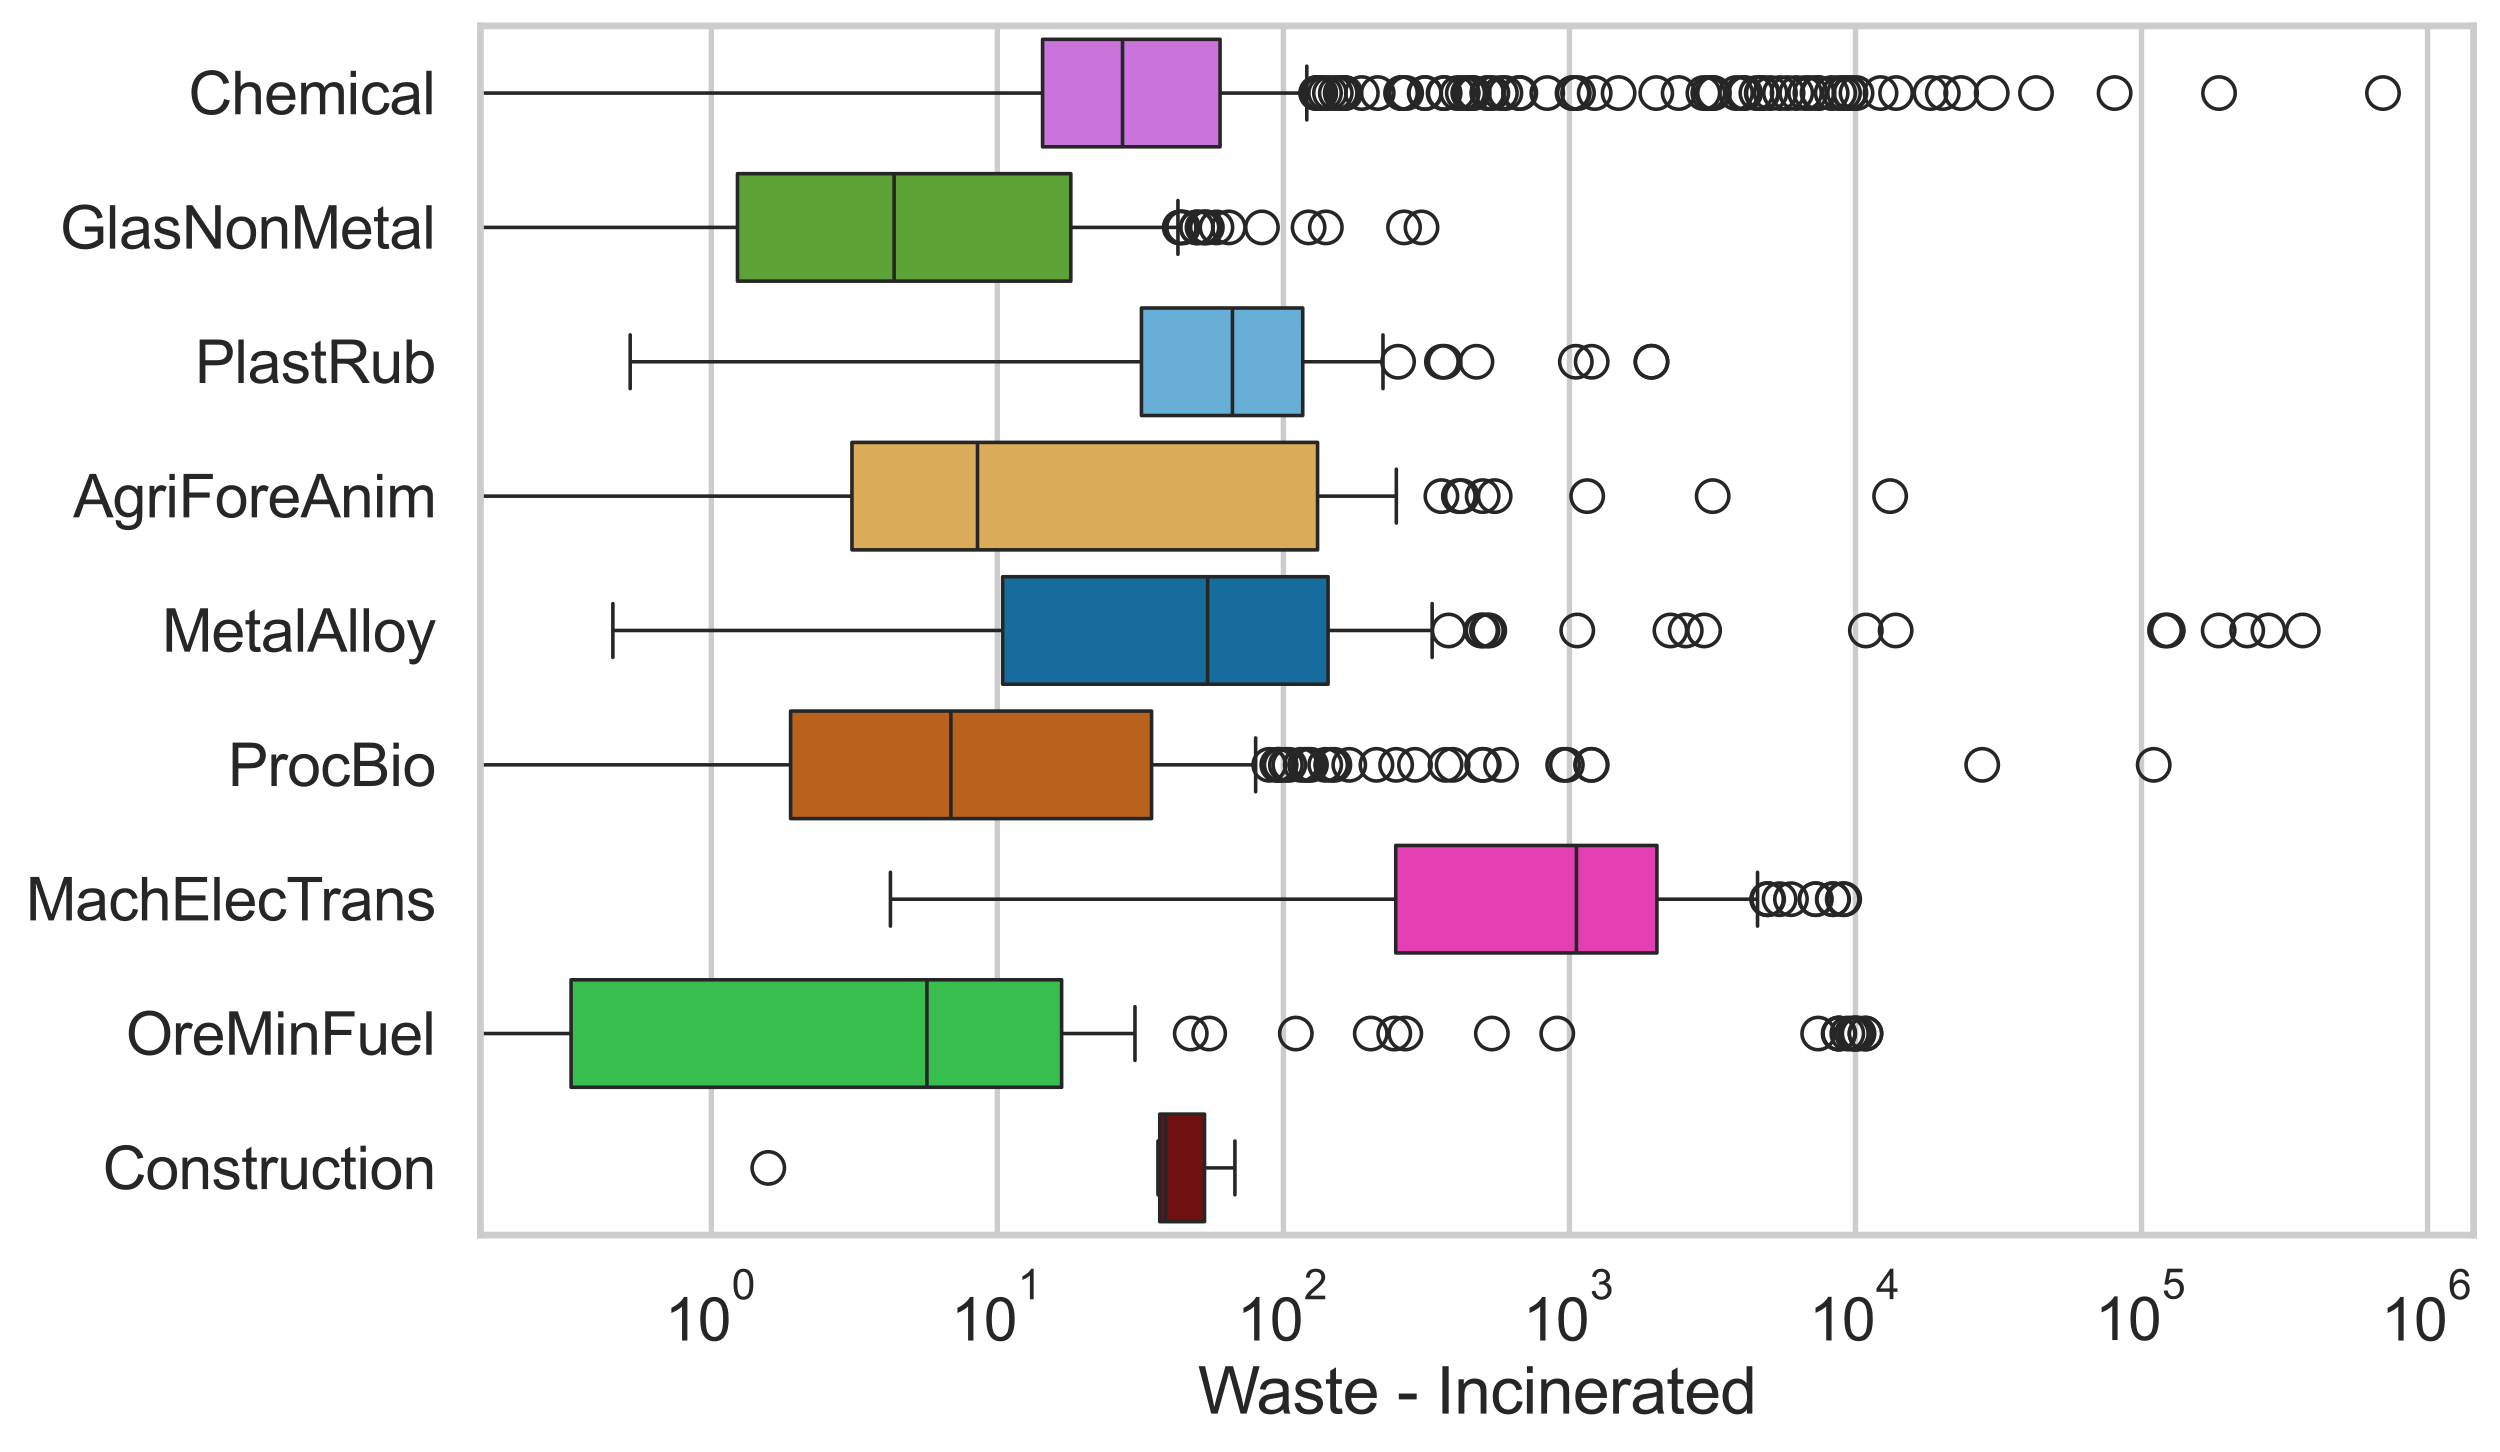 <?xml version="1.0" encoding="utf-8" standalone="no"?>
<!DOCTYPE svg PUBLIC "-//W3C//DTD SVG 1.1//EN"
  "http://www.w3.org/Graphics/SVG/1.1/DTD/svg11.dtd">
<svg xmlns:xlink="http://www.w3.org/1999/xlink" width="695.632pt" height="404.121pt" viewBox="0 0 695.632 404.121" xmlns="http://www.w3.org/2000/svg" version="1.1">
 <defs>
  <style type="text/css">*{stroke-linejoin: round; stroke-linecap: butt}</style>
 </defs>
 <g id="figure_1">
  <g id="patch_1">
   <path d="M 0 404.121 
L 695.632 404.121 
L 695.632 0 
L 0 0 
z
" style="fill: #ffffff"/>
  </g>
  <g id="axes_1">
   <g id="patch_2">
    <path d="M 133.697 343.665 
L 688.282 343.665 
L 688.282 7.2 
L 133.697 7.2 
z
" style="fill: #ffffff"/>
   </g>
   <g id="matplotlib.axis_1">
    <g id="xtick_1">
     <g id="line2d_1">
      <path d="M 197.923 343.665 
L 197.923 7.2 
" clip-path="url(#pc0cf852de7)" style="fill: none; stroke: #cccccc; stroke-width: 1.5; stroke-linecap: round"/>
     </g>
     <g id="text_1">
      <!-- $\mathdefault{10^{0}}$ -->
      <g style="fill: #262626" transform="translate(184.971 373.18) scale(0.165 -0.165)">
       <defs>
        <path id="ArialMT-31" d="M 2384 0 
L 1822 0 
L 1822 3584 
Q 1619 3391 1289 3197 
Q 959 3003 697 2906 
L 697 3450 
Q 1169 3672 1522 3987 
Q 1875 4303 2022 4600 
L 2384 4600 
L 2384 0 
z
" transform="scale(0.016)"/>
        <path id="ArialMT-30" d="M 266 2259 
Q 266 3072 433 3567 
Q 600 4063 929 4331 
Q 1259 4600 1759 4600 
Q 2128 4600 2406 4451 
Q 2684 4303 2865 4023 
Q 3047 3744 3150 3342 
Q 3253 2941 3253 2259 
Q 3253 1453 3087 958 
Q 2922 463 2592 192 
Q 2263 -78 1759 -78 
Q 1097 -78 719 397 
Q 266 969 266 2259 
z
M 844 2259 
Q 844 1131 1108 757 
Q 1372 384 1759 384 
Q 2147 384 2411 759 
Q 2675 1134 2675 2259 
Q 2675 3391 2411 3762 
Q 2147 4134 1753 4134 
Q 1366 4134 1134 3806 
Q 844 3388 844 2259 
z
" transform="scale(0.016)"/>
       </defs>
       <use xlink:href="#ArialMT-31" transform="translate(0 0.994)"/>
       <use xlink:href="#ArialMT-30" transform="translate(55.615 0.994)"/>
       <use xlink:href="#ArialMT-30" transform="translate(112.973 70.688) scale(0.7)"/>
      </g>
     </g>
    </g>
    <g id="xtick_2">
     <g id="line2d_2">
      <path d="M 277.516 343.665 
L 277.516 7.2 
" clip-path="url(#pc0cf852de7)" style="fill: none; stroke: #cccccc; stroke-width: 1.5; stroke-linecap: round"/>
     </g>
     <g id="text_2">
      <!-- $\mathdefault{10^{1}}$ -->
      <g style="fill: #262626" transform="translate(264.564 373.18) scale(0.165 -0.165)">
       <use xlink:href="#ArialMT-31" transform="translate(0 0.994)"/>
       <use xlink:href="#ArialMT-30" transform="translate(55.615 0.994)"/>
       <use xlink:href="#ArialMT-31" transform="translate(112.973 70.688) scale(0.7)"/>
      </g>
     </g>
    </g>
    <g id="xtick_3">
     <g id="line2d_3">
      <path d="M 357.109 343.665 
L 357.109 7.2 
" clip-path="url(#pc0cf852de7)" style="fill: none; stroke: #cccccc; stroke-width: 1.5; stroke-linecap: round"/>
     </g>
     <g id="text_3">
      <!-- $\mathdefault{10^{2}}$ -->
      <g style="fill: #262626" transform="translate(344.156 373.18) scale(0.165 -0.165)">
       <defs>
        <path id="ArialMT-32" d="M 3222 541 
L 3222 0 
L 194 0 
Q 188 203 259 391 
Q 375 700 629 1000 
Q 884 1300 1366 1694 
Q 2113 2306 2375 2664 
Q 2638 3022 2638 3341 
Q 2638 3675 2398 3904 
Q 2159 4134 1775 4134 
Q 1369 4134 1125 3890 
Q 881 3647 878 3216 
L 300 3275 
Q 359 3922 746 4261 
Q 1134 4600 1788 4600 
Q 2447 4600 2831 4234 
Q 3216 3869 3216 3328 
Q 3216 3053 3103 2787 
Q 2991 2522 2730 2228 
Q 2469 1934 1863 1422 
Q 1356 997 1212 845 
Q 1069 694 975 541 
L 3222 541 
z
" transform="scale(0.016)"/>
       </defs>
       <use xlink:href="#ArialMT-31" transform="translate(0 0.994)"/>
       <use xlink:href="#ArialMT-30" transform="translate(55.615 0.994)"/>
       <use xlink:href="#ArialMT-32" transform="translate(112.973 70.688) scale(0.7)"/>
      </g>
     </g>
    </g>
    <g id="xtick_4">
     <g id="line2d_4">
      <path d="M 436.701 343.665 
L 436.701 7.2 
" clip-path="url(#pc0cf852de7)" style="fill: none; stroke: #cccccc; stroke-width: 1.5; stroke-linecap: round"/>
     </g>
     <g id="text_4">
      <!-- $\mathdefault{10^{3}}$ -->
      <g style="fill: #262626" transform="translate(423.749 373.18) scale(0.165 -0.165)">
       <defs>
        <path id="ArialMT-33" d="M 269 1209 
L 831 1284 
Q 928 806 1161 595 
Q 1394 384 1728 384 
Q 2125 384 2398 659 
Q 2672 934 2672 1341 
Q 2672 1728 2419 1979 
Q 2166 2231 1775 2231 
Q 1616 2231 1378 2169 
L 1441 2663 
Q 1497 2656 1531 2656 
Q 1891 2656 2178 2843 
Q 2466 3031 2466 3422 
Q 2466 3731 2256 3934 
Q 2047 4138 1716 4138 
Q 1388 4138 1169 3931 
Q 950 3725 888 3313 
L 325 3413 
Q 428 3978 793 4289 
Q 1159 4600 1703 4600 
Q 2078 4600 2393 4439 
Q 2709 4278 2876 4000 
Q 3044 3722 3044 3409 
Q 3044 3113 2884 2869 
Q 2725 2625 2413 2481 
Q 2819 2388 3044 2092 
Q 3269 1797 3269 1353 
Q 3269 753 2831 336 
Q 2394 -81 1725 -81 
Q 1122 -81 723 278 
Q 325 638 269 1209 
z
" transform="scale(0.016)"/>
       </defs>
       <use xlink:href="#ArialMT-31" transform="translate(0 0.994)"/>
       <use xlink:href="#ArialMT-30" transform="translate(55.615 0.994)"/>
       <use xlink:href="#ArialMT-33" transform="translate(112.973 70.688) scale(0.7)"/>
      </g>
     </g>
    </g>
    <g id="xtick_5">
     <g id="line2d_5">
      <path d="M 516.294 343.665 
L 516.294 7.2 
" clip-path="url(#pc0cf852de7)" style="fill: none; stroke: #cccccc; stroke-width: 1.5; stroke-linecap: round"/>
     </g>
     <g id="text_5">
      <!-- $\mathdefault{10^{4}}$ -->
      <g style="fill: #262626" transform="translate(503.341 373.015) scale(0.165 -0.165)">
       <defs>
        <path id="ArialMT-34" d="M 2069 0 
L 2069 1097 
L 81 1097 
L 81 1613 
L 2172 4581 
L 2631 4581 
L 2631 1613 
L 3250 1613 
L 3250 1097 
L 2631 1097 
L 2631 0 
L 2069 0 
z
M 2069 1613 
L 2069 3678 
L 634 1613 
L 2069 1613 
z
" transform="scale(0.016)"/>
       </defs>
       <use xlink:href="#ArialMT-31" transform="translate(0 0.202)"/>
       <use xlink:href="#ArialMT-30" transform="translate(55.615 0.202)"/>
       <use xlink:href="#ArialMT-34" transform="translate(112.973 69.895) scale(0.7)"/>
      </g>
     </g>
    </g>
    <g id="xtick_6">
     <g id="line2d_6">
      <path d="M 595.886 343.665 
L 595.886 7.2 
" clip-path="url(#pc0cf852de7)" style="fill: none; stroke: #cccccc; stroke-width: 1.5; stroke-linecap: round"/>
     </g>
     <g id="text_6">
      <!-- $\mathdefault{10^{5}}$ -->
      <g style="fill: #262626" transform="translate(582.934 373.015) scale(0.165 -0.165)">
       <defs>
        <path id="ArialMT-35" d="M 266 1200 
L 856 1250 
Q 922 819 1161 601 
Q 1400 384 1738 384 
Q 2144 384 2425 690 
Q 2706 997 2706 1503 
Q 2706 1984 2436 2262 
Q 2166 2541 1728 2541 
Q 1456 2541 1237 2417 
Q 1019 2294 894 2097 
L 366 2166 
L 809 4519 
L 3088 4519 
L 3088 3981 
L 1259 3981 
L 1013 2750 
Q 1425 3038 1878 3038 
Q 2478 3038 2890 2622 
Q 3303 2206 3303 1553 
Q 3303 931 2941 478 
Q 2500 -78 1738 -78 
Q 1113 -78 717 272 
Q 322 622 266 1200 
z
" transform="scale(0.016)"/>
       </defs>
       <use xlink:href="#ArialMT-31" transform="translate(0 0.88)"/>
       <use xlink:href="#ArialMT-30" transform="translate(55.615 0.88)"/>
       <use xlink:href="#ArialMT-35" transform="translate(112.973 70.573) scale(0.7)"/>
      </g>
     </g>
    </g>
    <g id="xtick_7">
     <g id="line2d_7">
      <path d="M 675.479 343.665 
L 675.479 7.2 
" clip-path="url(#pc0cf852de7)" style="fill: none; stroke: #cccccc; stroke-width: 1.5; stroke-linecap: round"/>
     </g>
     <g id="text_7">
      <!-- $\mathdefault{10^{6}}$ -->
      <g style="fill: #262626" transform="translate(662.527 373.18) scale(0.165 -0.165)">
       <defs>
        <path id="ArialMT-36" d="M 3184 3459 
L 2625 3416 
Q 2550 3747 2413 3897 
Q 2184 4138 1850 4138 
Q 1581 4138 1378 3988 
Q 1113 3794 959 3422 
Q 806 3050 800 2363 
Q 1003 2672 1297 2822 
Q 1591 2972 1913 2972 
Q 2475 2972 2870 2558 
Q 3266 2144 3266 1488 
Q 3266 1056 3080 686 
Q 2894 316 2569 119 
Q 2244 -78 1831 -78 
Q 1128 -78 684 439 
Q 241 956 241 2144 
Q 241 3472 731 4075 
Q 1159 4600 1884 4600 
Q 2425 4600 2770 4297 
Q 3116 3994 3184 3459 
z
M 888 1484 
Q 888 1194 1011 928 
Q 1134 663 1356 523 
Q 1578 384 1822 384 
Q 2178 384 2434 671 
Q 2691 959 2691 1453 
Q 2691 1928 2437 2201 
Q 2184 2475 1800 2475 
Q 1419 2475 1153 2201 
Q 888 1928 888 1484 
z
" transform="scale(0.016)"/>
       </defs>
       <use xlink:href="#ArialMT-31" transform="translate(0 0.994)"/>
       <use xlink:href="#ArialMT-30" transform="translate(55.615 0.994)"/>
       <use xlink:href="#ArialMT-36" transform="translate(112.973 70.688) scale(0.7)"/>
      </g>
     </g>
    </g>
    <g id="xtick_8"/>
    <g id="xtick_9"/>
    <g id="xtick_10"/>
    <g id="xtick_11"/>
    <g id="xtick_12"/>
    <g id="xtick_13"/>
    <g id="xtick_14"/>
    <g id="xtick_15"/>
    <g id="xtick_16"/>
    <g id="xtick_17"/>
    <g id="xtick_18"/>
    <g id="xtick_19"/>
    <g id="xtick_20"/>
    <g id="xtick_21"/>
    <g id="xtick_22"/>
    <g id="xtick_23"/>
    <g id="xtick_24"/>
    <g id="xtick_25"/>
    <g id="xtick_26"/>
    <g id="xtick_27"/>
    <g id="xtick_28"/>
    <g id="xtick_29"/>
    <g id="xtick_30"/>
    <g id="xtick_31"/>
    <g id="xtick_32"/>
    <g id="xtick_33"/>
    <g id="xtick_34"/>
    <g id="xtick_35"/>
    <g id="xtick_36"/>
    <g id="xtick_37"/>
    <g id="xtick_38"/>
    <g id="xtick_39"/>
    <g id="xtick_40"/>
    <g id="xtick_41"/>
    <g id="xtick_42"/>
    <g id="xtick_43"/>
    <g id="xtick_44"/>
    <g id="xtick_45"/>
    <g id="xtick_46"/>
    <g id="xtick_47"/>
    <g id="xtick_48"/>
    <g id="xtick_49"/>
    <g id="xtick_50"/>
    <g id="xtick_51"/>
    <g id="xtick_52"/>
    <g id="xtick_53"/>
    <g id="xtick_54"/>
    <g id="xtick_55"/>
    <g id="xtick_56"/>
    <g id="xtick_57"/>
    <g id="xtick_58"/>
    <g id="xtick_59"/>
    <g id="xtick_60"/>
    <g id="xtick_61"/>
    <g id="xtick_62"/>
    <g id="xtick_63"/>
    <g id="text_8">
     <!-- Waste - Incinerated -->
     <g style="fill: #262626" transform="translate(333.298 393.344) scale(0.18 -0.18)">
      <defs>
       <path id="ArialMT-57" d="M 1294 0 
L 78 4581 
L 700 4581 
L 1397 1578 
Q 1509 1106 1591 641 
Q 1766 1375 1797 1488 
L 2669 4581 
L 3400 4581 
L 4056 2263 
Q 4303 1400 4413 641 
Q 4500 1075 4641 1638 
L 5359 4581 
L 5969 4581 
L 4713 0 
L 4128 0 
L 3163 3491 
Q 3041 3928 3019 4028 
Q 2947 3713 2884 3491 
L 1913 0 
L 1294 0 
z
" transform="scale(0.016)"/>
       <path id="ArialMT-61" d="M 2588 409 
Q 2275 144 1986 34 
Q 1697 -75 1366 -75 
Q 819 -75 525 192 
Q 231 459 231 875 
Q 231 1119 342 1320 
Q 453 1522 633 1644 
Q 813 1766 1038 1828 
Q 1203 1872 1538 1913 
Q 2219 1994 2541 2106 
Q 2544 2222 2544 2253 
Q 2544 2597 2384 2738 
Q 2169 2928 1744 2928 
Q 1347 2928 1158 2789 
Q 969 2650 878 2297 
L 328 2372 
Q 403 2725 575 2942 
Q 747 3159 1072 3276 
Q 1397 3394 1825 3394 
Q 2250 3394 2515 3294 
Q 2781 3194 2906 3042 
Q 3031 2891 3081 2659 
Q 3109 2516 3109 2141 
L 3109 1391 
Q 3109 606 3145 398 
Q 3181 191 3288 0 
L 2700 0 
Q 2613 175 2588 409 
z
M 2541 1666 
Q 2234 1541 1622 1453 
Q 1275 1403 1131 1340 
Q 988 1278 909 1158 
Q 831 1038 831 891 
Q 831 666 1001 516 
Q 1172 366 1500 366 
Q 1825 366 2078 508 
Q 2331 650 2450 897 
Q 2541 1088 2541 1459 
L 2541 1666 
z
" transform="scale(0.016)"/>
       <path id="ArialMT-73" d="M 197 991 
L 753 1078 
Q 800 744 1014 566 
Q 1228 388 1613 388 
Q 2000 388 2187 545 
Q 2375 703 2375 916 
Q 2375 1106 2209 1216 
Q 2094 1291 1634 1406 
Q 1016 1563 777 1677 
Q 538 1791 414 1992 
Q 291 2194 291 2438 
Q 291 2659 392 2848 
Q 494 3038 669 3163 
Q 800 3259 1026 3326 
Q 1253 3394 1513 3394 
Q 1903 3394 2198 3281 
Q 2494 3169 2634 2976 
Q 2775 2784 2828 2463 
L 2278 2388 
Q 2241 2644 2061 2787 
Q 1881 2931 1553 2931 
Q 1166 2931 1000 2803 
Q 834 2675 834 2503 
Q 834 2394 903 2306 
Q 972 2216 1119 2156 
Q 1203 2125 1616 2013 
Q 2213 1853 2448 1751 
Q 2684 1650 2818 1456 
Q 2953 1263 2953 975 
Q 2953 694 2789 445 
Q 2625 197 2315 61 
Q 2006 -75 1616 -75 
Q 969 -75 630 194 
Q 291 463 197 991 
z
" transform="scale(0.016)"/>
       <path id="ArialMT-74" d="M 1650 503 
L 1731 6 
Q 1494 -44 1306 -44 
Q 1000 -44 831 53 
Q 663 150 594 308 
Q 525 466 525 972 
L 525 2881 
L 113 2881 
L 113 3319 
L 525 3319 
L 525 4141 
L 1084 4478 
L 1084 3319 
L 1650 3319 
L 1650 2881 
L 1084 2881 
L 1084 941 
Q 1084 700 1114 631 
Q 1144 563 1211 522 
Q 1278 481 1403 481 
Q 1497 481 1650 503 
z
" transform="scale(0.016)"/>
       <path id="ArialMT-65" d="M 2694 1069 
L 3275 997 
Q 3138 488 2766 206 
Q 2394 -75 1816 -75 
Q 1088 -75 661 373 
Q 234 822 234 1631 
Q 234 2469 665 2931 
Q 1097 3394 1784 3394 
Q 2450 3394 2872 2941 
Q 3294 2488 3294 1666 
Q 3294 1616 3291 1516 
L 816 1516 
Q 847 969 1125 678 
Q 1403 388 1819 388 
Q 2128 388 2347 550 
Q 2566 713 2694 1069 
z
M 847 1978 
L 2700 1978 
Q 2663 2397 2488 2606 
Q 2219 2931 1791 2931 
Q 1403 2931 1139 2672 
Q 875 2413 847 1978 
z
" transform="scale(0.016)"/>
       <path id="ArialMT-20" transform="scale(0.016)"/>
       <path id="ArialMT-2d" d="M 203 1375 
L 203 1941 
L 1931 1941 
L 1931 1375 
L 203 1375 
z
" transform="scale(0.016)"/>
       <path id="ArialMT-49" d="M 597 0 
L 597 4581 
L 1203 4581 
L 1203 0 
L 597 0 
z
" transform="scale(0.016)"/>
       <path id="ArialMT-6e" d="M 422 0 
L 422 3319 
L 928 3319 
L 928 2847 
Q 1294 3394 1984 3394 
Q 2284 3394 2536 3286 
Q 2788 3178 2913 3003 
Q 3038 2828 3088 2588 
Q 3119 2431 3119 2041 
L 3119 0 
L 2556 0 
L 2556 2019 
Q 2556 2363 2490 2533 
Q 2425 2703 2258 2804 
Q 2091 2906 1866 2906 
Q 1506 2906 1245 2678 
Q 984 2450 984 1813 
L 984 0 
L 422 0 
z
" transform="scale(0.016)"/>
       <path id="ArialMT-63" d="M 2588 1216 
L 3141 1144 
Q 3050 572 2676 248 
Q 2303 -75 1759 -75 
Q 1078 -75 664 370 
Q 250 816 250 1647 
Q 250 2184 428 2587 
Q 606 2991 970 3192 
Q 1334 3394 1763 3394 
Q 2303 3394 2647 3120 
Q 2991 2847 3088 2344 
L 2541 2259 
Q 2463 2594 2264 2762 
Q 2066 2931 1784 2931 
Q 1359 2931 1093 2626 
Q 828 2322 828 1663 
Q 828 994 1084 691 
Q 1341 388 1753 388 
Q 2084 388 2306 591 
Q 2528 794 2588 1216 
z
" transform="scale(0.016)"/>
       <path id="ArialMT-69" d="M 425 3934 
L 425 4581 
L 988 4581 
L 988 3934 
L 425 3934 
z
M 425 0 
L 425 3319 
L 988 3319 
L 988 0 
L 425 0 
z
" transform="scale(0.016)"/>
       <path id="ArialMT-72" d="M 416 0 
L 416 3319 
L 922 3319 
L 922 2816 
Q 1116 3169 1280 3281 
Q 1444 3394 1641 3394 
Q 1925 3394 2219 3213 
L 2025 2691 
Q 1819 2813 1613 2813 
Q 1428 2813 1281 2702 
Q 1134 2591 1072 2394 
Q 978 2094 978 1738 
L 978 0 
L 416 0 
z
" transform="scale(0.016)"/>
       <path id="ArialMT-64" d="M 2575 0 
L 2575 419 
Q 2259 -75 1647 -75 
Q 1250 -75 917 144 
Q 584 363 401 755 
Q 219 1147 219 1656 
Q 219 2153 384 2558 
Q 550 2963 881 3178 
Q 1213 3394 1622 3394 
Q 1922 3394 2156 3267 
Q 2391 3141 2538 2938 
L 2538 4581 
L 3097 4581 
L 3097 0 
L 2575 0 
z
M 797 1656 
Q 797 1019 1065 703 
Q 1334 388 1700 388 
Q 2069 388 2326 689 
Q 2584 991 2584 1609 
Q 2584 2291 2321 2609 
Q 2059 2928 1675 2928 
Q 1300 2928 1048 2622 
Q 797 2316 797 1656 
z
" transform="scale(0.016)"/>
      </defs>
      <use xlink:href="#ArialMT-57"/>
      <use xlink:href="#ArialMT-61" transform="translate(90.635 0)"/>
      <use xlink:href="#ArialMT-73" transform="translate(146.25 0)"/>
      <use xlink:href="#ArialMT-74" transform="translate(196.25 0)"/>
      <use xlink:href="#ArialMT-65" transform="translate(224.033 0)"/>
      <use xlink:href="#ArialMT-20" transform="translate(279.648 0)"/>
      <use xlink:href="#ArialMT-2d" transform="translate(307.432 0)"/>
      <use xlink:href="#ArialMT-20" transform="translate(340.732 0)"/>
      <use xlink:href="#ArialMT-49" transform="translate(368.516 0)"/>
      <use xlink:href="#ArialMT-6e" transform="translate(396.299 0)"/>
      <use xlink:href="#ArialMT-63" transform="translate(451.914 0)"/>
      <use xlink:href="#ArialMT-69" transform="translate(501.914 0)"/>
      <use xlink:href="#ArialMT-6e" transform="translate(524.131 0)"/>
      <use xlink:href="#ArialMT-65" transform="translate(579.746 0)"/>
      <use xlink:href="#ArialMT-72" transform="translate(635.361 0)"/>
      <use xlink:href="#ArialMT-61" transform="translate(668.662 0)"/>
      <use xlink:href="#ArialMT-74" transform="translate(724.277 0)"/>
      <use xlink:href="#ArialMT-65" transform="translate(752.061 0)"/>
      <use xlink:href="#ArialMT-64" transform="translate(807.676 0)"/>
     </g>
    </g>
   </g>
   <g id="matplotlib.axis_2">
    <g id="ytick_1">
     <g id="text_9">
      <!-- Chemical -->
      <g style="fill: #262626" transform="translate(52.428 31.798) scale(0.165 -0.165)">
       <defs>
        <path id="ArialMT-43" d="M 3763 1606 
L 4369 1453 
Q 4178 706 3683 314 
Q 3188 -78 2472 -78 
Q 1731 -78 1267 223 
Q 803 525 561 1097 
Q 319 1669 319 2325 
Q 319 3041 592 3573 
Q 866 4106 1370 4382 
Q 1875 4659 2481 4659 
Q 3169 4659 3637 4309 
Q 4106 3959 4291 3325 
L 3694 3184 
Q 3534 3684 3231 3912 
Q 2928 4141 2469 4141 
Q 1941 4141 1586 3887 
Q 1231 3634 1087 3207 
Q 944 2781 944 2328 
Q 944 1744 1114 1308 
Q 1284 872 1643 656 
Q 2003 441 2422 441 
Q 2931 441 3284 734 
Q 3638 1028 3763 1606 
z
" transform="scale(0.016)"/>
        <path id="ArialMT-68" d="M 422 0 
L 422 4581 
L 984 4581 
L 984 2938 
Q 1378 3394 1978 3394 
Q 2347 3394 2619 3248 
Q 2891 3103 3008 2847 
Q 3125 2591 3125 2103 
L 3125 0 
L 2563 0 
L 2563 2103 
Q 2563 2525 2380 2717 
Q 2197 2909 1863 2909 
Q 1613 2909 1392 2779 
Q 1172 2650 1078 2428 
Q 984 2206 984 1816 
L 984 0 
L 422 0 
z
" transform="scale(0.016)"/>
        <path id="ArialMT-6d" d="M 422 0 
L 422 3319 
L 925 3319 
L 925 2853 
Q 1081 3097 1340 3245 
Q 1600 3394 1931 3394 
Q 2300 3394 2536 3241 
Q 2772 3088 2869 2813 
Q 3263 3394 3894 3394 
Q 4388 3394 4653 3120 
Q 4919 2847 4919 2278 
L 4919 0 
L 4359 0 
L 4359 2091 
Q 4359 2428 4304 2576 
Q 4250 2725 4106 2815 
Q 3963 2906 3769 2906 
Q 3419 2906 3187 2673 
Q 2956 2441 2956 1928 
L 2956 0 
L 2394 0 
L 2394 2156 
Q 2394 2531 2256 2718 
Q 2119 2906 1806 2906 
Q 1569 2906 1367 2781 
Q 1166 2656 1075 2415 
Q 984 2175 984 1722 
L 984 0 
L 422 0 
z
" transform="scale(0.016)"/>
        <path id="ArialMT-6c" d="M 409 0 
L 409 4581 
L 972 4581 
L 972 0 
L 409 0 
z
" transform="scale(0.016)"/>
       </defs>
       <use xlink:href="#ArialMT-43"/>
       <use xlink:href="#ArialMT-68" transform="translate(72.217 0)"/>
       <use xlink:href="#ArialMT-65" transform="translate(127.832 0)"/>
       <use xlink:href="#ArialMT-6d" transform="translate(183.447 0)"/>
       <use xlink:href="#ArialMT-69" transform="translate(266.748 0)"/>
       <use xlink:href="#ArialMT-63" transform="translate(288.965 0)"/>
       <use xlink:href="#ArialMT-61" transform="translate(338.965 0)"/>
       <use xlink:href="#ArialMT-6c" transform="translate(394.58 0)"/>
      </g>
     </g>
    </g>
    <g id="ytick_2">
     <g id="text_10">
      <!-- GlasNonMetal -->
      <g style="fill: #262626" transform="translate(16.659 69.183) scale(0.165 -0.165)">
       <defs>
        <path id="ArialMT-47" d="M 2638 1797 
L 2638 2334 
L 4578 2338 
L 4578 638 
Q 4131 281 3656 101 
Q 3181 -78 2681 -78 
Q 2006 -78 1454 211 
Q 903 500 622 1047 
Q 341 1594 341 2269 
Q 341 2938 620 3517 
Q 900 4097 1425 4378 
Q 1950 4659 2634 4659 
Q 3131 4659 3532 4498 
Q 3934 4338 4162 4050 
Q 4391 3763 4509 3300 
L 3963 3150 
Q 3859 3500 3706 3700 
Q 3553 3900 3268 4020 
Q 2984 4141 2638 4141 
Q 2222 4141 1919 4014 
Q 1616 3888 1430 3681 
Q 1244 3475 1141 3228 
Q 966 2803 966 2306 
Q 966 1694 1177 1281 
Q 1388 869 1791 669 
Q 2194 469 2647 469 
Q 3041 469 3416 620 
Q 3791 772 3984 944 
L 3984 1797 
L 2638 1797 
z
" transform="scale(0.016)"/>
        <path id="ArialMT-4e" d="M 488 0 
L 488 4581 
L 1109 4581 
L 3516 984 
L 3516 4581 
L 4097 4581 
L 4097 0 
L 3475 0 
L 1069 3600 
L 1069 0 
L 488 0 
z
" transform="scale(0.016)"/>
        <path id="ArialMT-6f" d="M 213 1659 
Q 213 2581 725 3025 
Q 1153 3394 1769 3394 
Q 2453 3394 2887 2945 
Q 3322 2497 3322 1706 
Q 3322 1066 3130 698 
Q 2938 331 2570 128 
Q 2203 -75 1769 -75 
Q 1072 -75 642 372 
Q 213 819 213 1659 
z
M 791 1659 
Q 791 1022 1069 705 
Q 1347 388 1769 388 
Q 2188 388 2466 706 
Q 2744 1025 2744 1678 
Q 2744 2294 2464 2611 
Q 2184 2928 1769 2928 
Q 1347 2928 1069 2612 
Q 791 2297 791 1659 
z
" transform="scale(0.016)"/>
        <path id="ArialMT-4d" d="M 475 0 
L 475 4581 
L 1388 4581 
L 2472 1338 
Q 2622 884 2691 659 
Q 2769 909 2934 1394 
L 4031 4581 
L 4847 4581 
L 4847 0 
L 4263 0 
L 4263 3834 
L 2931 0 
L 2384 0 
L 1059 3900 
L 1059 0 
L 475 0 
z
" transform="scale(0.016)"/>
       </defs>
       <use xlink:href="#ArialMT-47"/>
       <use xlink:href="#ArialMT-6c" transform="translate(77.783 0)"/>
       <use xlink:href="#ArialMT-61" transform="translate(100 0)"/>
       <use xlink:href="#ArialMT-73" transform="translate(155.615 0)"/>
       <use xlink:href="#ArialMT-4e" transform="translate(205.615 0)"/>
       <use xlink:href="#ArialMT-6f" transform="translate(277.832 0)"/>
       <use xlink:href="#ArialMT-6e" transform="translate(333.447 0)"/>
       <use xlink:href="#ArialMT-4d" transform="translate(389.062 0)"/>
       <use xlink:href="#ArialMT-65" transform="translate(472.363 0)"/>
       <use xlink:href="#ArialMT-74" transform="translate(527.979 0)"/>
       <use xlink:href="#ArialMT-61" transform="translate(555.762 0)"/>
       <use xlink:href="#ArialMT-6c" transform="translate(611.377 0)"/>
      </g>
     </g>
    </g>
    <g id="ytick_3">
     <g id="text_11">
      <!-- PlastRub -->
      <g style="fill: #262626" transform="translate(54.248 106.568) scale(0.165 -0.165)">
       <defs>
        <path id="ArialMT-50" d="M 494 0 
L 494 4581 
L 2222 4581 
Q 2678 4581 2919 4538 
Q 3256 4481 3484 4323 
Q 3713 4166 3852 3881 
Q 3991 3597 3991 3256 
Q 3991 2672 3619 2267 
Q 3247 1863 2275 1863 
L 1100 1863 
L 1100 0 
L 494 0 
z
M 1100 2403 
L 2284 2403 
Q 2872 2403 3119 2622 
Q 3366 2841 3366 3238 
Q 3366 3525 3220 3729 
Q 3075 3934 2838 4000 
Q 2684 4041 2272 4041 
L 1100 4041 
L 1100 2403 
z
" transform="scale(0.016)"/>
        <path id="ArialMT-52" d="M 503 0 
L 503 4581 
L 2534 4581 
Q 3147 4581 3465 4457 
Q 3784 4334 3975 4021 
Q 4166 3709 4166 3331 
Q 4166 2844 3850 2509 
Q 3534 2175 2875 2084 
Q 3116 1969 3241 1856 
Q 3506 1613 3744 1247 
L 4541 0 
L 3778 0 
L 3172 953 
Q 2906 1366 2734 1584 
Q 2563 1803 2427 1890 
Q 2291 1978 2150 2013 
Q 2047 2034 1813 2034 
L 1109 2034 
L 1109 0 
L 503 0 
z
M 1109 2559 
L 2413 2559 
Q 2828 2559 3062 2645 
Q 3297 2731 3419 2920 
Q 3541 3109 3541 3331 
Q 3541 3656 3305 3865 
Q 3069 4075 2559 4075 
L 1109 4075 
L 1109 2559 
z
" transform="scale(0.016)"/>
        <path id="ArialMT-75" d="M 2597 0 
L 2597 488 
Q 2209 -75 1544 -75 
Q 1250 -75 995 37 
Q 741 150 617 320 
Q 494 491 444 738 
Q 409 903 409 1263 
L 409 3319 
L 972 3319 
L 972 1478 
Q 972 1038 1006 884 
Q 1059 663 1231 536 
Q 1403 409 1656 409 
Q 1909 409 2131 539 
Q 2353 669 2445 892 
Q 2538 1116 2538 1541 
L 2538 3319 
L 3100 3319 
L 3100 0 
L 2597 0 
z
" transform="scale(0.016)"/>
        <path id="ArialMT-62" d="M 941 0 
L 419 0 
L 419 4581 
L 981 4581 
L 981 2947 
Q 1338 3394 1891 3394 
Q 2197 3394 2470 3270 
Q 2744 3147 2920 2923 
Q 3097 2700 3197 2384 
Q 3297 2069 3297 1709 
Q 3297 856 2875 390 
Q 2453 -75 1863 -75 
Q 1275 -75 941 416 
L 941 0 
z
M 934 1684 
Q 934 1088 1097 822 
Q 1363 388 1816 388 
Q 2184 388 2453 708 
Q 2722 1028 2722 1663 
Q 2722 2313 2464 2622 
Q 2206 2931 1841 2931 
Q 1472 2931 1203 2611 
Q 934 2291 934 1684 
z
" transform="scale(0.016)"/>
       </defs>
       <use xlink:href="#ArialMT-50"/>
       <use xlink:href="#ArialMT-6c" transform="translate(66.699 0)"/>
       <use xlink:href="#ArialMT-61" transform="translate(88.916 0)"/>
       <use xlink:href="#ArialMT-73" transform="translate(144.531 0)"/>
       <use xlink:href="#ArialMT-74" transform="translate(194.531 0)"/>
       <use xlink:href="#ArialMT-52" transform="translate(222.314 0)"/>
       <use xlink:href="#ArialMT-75" transform="translate(294.531 0)"/>
       <use xlink:href="#ArialMT-62" transform="translate(350.146 0)"/>
      </g>
     </g>
    </g>
    <g id="ytick_4">
     <g id="text_12">
      <!-- AgriForeAnim -->
      <g style="fill: #262626" transform="translate(20.341 143.953) scale(0.165 -0.165)">
       <defs>
        <path id="ArialMT-41" d="M -9 0 
L 1750 4581 
L 2403 4581 
L 4278 0 
L 3588 0 
L 3053 1388 
L 1138 1388 
L 634 0 
L -9 0 
z
M 1313 1881 
L 2866 1881 
L 2388 3150 
Q 2169 3728 2063 4100 
Q 1975 3659 1816 3225 
L 1313 1881 
z
" transform="scale(0.016)"/>
        <path id="ArialMT-67" d="M 319 -275 
L 866 -356 
Q 900 -609 1056 -725 
Q 1266 -881 1628 -881 
Q 2019 -881 2231 -725 
Q 2444 -569 2519 -288 
Q 2563 -116 2559 434 
Q 2191 0 1641 0 
Q 956 0 581 494 
Q 206 988 206 1678 
Q 206 2153 378 2554 
Q 550 2956 876 3175 
Q 1203 3394 1644 3394 
Q 2231 3394 2613 2919 
L 2613 3319 
L 3131 3319 
L 3131 450 
Q 3131 -325 2973 -648 
Q 2816 -972 2473 -1159 
Q 2131 -1347 1631 -1347 
Q 1038 -1347 672 -1080 
Q 306 -813 319 -275 
z
M 784 1719 
Q 784 1066 1043 766 
Q 1303 466 1694 466 
Q 2081 466 2343 764 
Q 2606 1063 2606 1700 
Q 2606 2309 2336 2618 
Q 2066 2928 1684 2928 
Q 1309 2928 1046 2623 
Q 784 2319 784 1719 
z
" transform="scale(0.016)"/>
        <path id="ArialMT-46" d="M 525 0 
L 525 4581 
L 3616 4581 
L 3616 4041 
L 1131 4041 
L 1131 2622 
L 3281 2622 
L 3281 2081 
L 1131 2081 
L 1131 0 
L 525 0 
z
" transform="scale(0.016)"/>
       </defs>
       <use xlink:href="#ArialMT-41"/>
       <use xlink:href="#ArialMT-67" transform="translate(66.699 0)"/>
       <use xlink:href="#ArialMT-72" transform="translate(122.314 0)"/>
       <use xlink:href="#ArialMT-69" transform="translate(155.615 0)"/>
       <use xlink:href="#ArialMT-46" transform="translate(177.832 0)"/>
       <use xlink:href="#ArialMT-6f" transform="translate(238.916 0)"/>
       <use xlink:href="#ArialMT-72" transform="translate(294.531 0)"/>
       <use xlink:href="#ArialMT-65" transform="translate(327.832 0)"/>
       <use xlink:href="#ArialMT-41" transform="translate(383.447 0)"/>
       <use xlink:href="#ArialMT-6e" transform="translate(450.146 0)"/>
       <use xlink:href="#ArialMT-69" transform="translate(505.762 0)"/>
       <use xlink:href="#ArialMT-6d" transform="translate(527.979 0)"/>
      </g>
     </g>
    </g>
    <g id="ytick_5">
     <g id="text_13">
      <!-- MetalAlloy -->
      <g style="fill: #262626" transform="translate(45.088 181.337) scale(0.165 -0.165)">
       <defs>
        <path id="ArialMT-79" d="M 397 -1278 
L 334 -750 
Q 519 -800 656 -800 
Q 844 -800 956 -737 
Q 1069 -675 1141 -563 
Q 1194 -478 1313 -144 
Q 1328 -97 1363 -6 
L 103 3319 
L 709 3319 
L 1400 1397 
Q 1534 1031 1641 628 
Q 1738 1016 1872 1384 
L 2581 3319 
L 3144 3319 
L 1881 -56 
Q 1678 -603 1566 -809 
Q 1416 -1088 1222 -1217 
Q 1028 -1347 759 -1347 
Q 597 -1347 397 -1278 
z
" transform="scale(0.016)"/>
       </defs>
       <use xlink:href="#ArialMT-4d"/>
       <use xlink:href="#ArialMT-65" transform="translate(83.301 0)"/>
       <use xlink:href="#ArialMT-74" transform="translate(138.916 0)"/>
       <use xlink:href="#ArialMT-61" transform="translate(166.699 0)"/>
       <use xlink:href="#ArialMT-6c" transform="translate(222.314 0)"/>
       <use xlink:href="#ArialMT-41" transform="translate(244.531 0)"/>
       <use xlink:href="#ArialMT-6c" transform="translate(311.23 0)"/>
       <use xlink:href="#ArialMT-6c" transform="translate(333.447 0)"/>
       <use xlink:href="#ArialMT-6f" transform="translate(355.664 0)"/>
       <use xlink:href="#ArialMT-79" transform="translate(411.279 0)"/>
      </g>
     </g>
    </g>
    <g id="ytick_6">
     <g id="text_14">
      <!-- ProcBio -->
      <g style="fill: #262626" transform="translate(63.424 218.722) scale(0.165 -0.165)">
       <defs>
        <path id="ArialMT-42" d="M 469 0 
L 469 4581 
L 2188 4581 
Q 2713 4581 3030 4442 
Q 3347 4303 3526 4014 
Q 3706 3725 3706 3409 
Q 3706 3116 3547 2856 
Q 3388 2597 3066 2438 
Q 3481 2316 3704 2022 
Q 3928 1728 3928 1328 
Q 3928 1006 3792 729 
Q 3656 453 3456 303 
Q 3256 153 2954 76 
Q 2653 0 2216 0 
L 469 0 
z
M 1075 2656 
L 2066 2656 
Q 2469 2656 2644 2709 
Q 2875 2778 2992 2937 
Q 3109 3097 3109 3338 
Q 3109 3566 3000 3739 
Q 2891 3913 2687 3977 
Q 2484 4041 1991 4041 
L 1075 4041 
L 1075 2656 
z
M 1075 541 
L 2216 541 
Q 2509 541 2628 563 
Q 2838 600 2978 687 
Q 3119 775 3209 942 
Q 3300 1109 3300 1328 
Q 3300 1584 3169 1773 
Q 3038 1963 2805 2039 
Q 2572 2116 2134 2116 
L 1075 2116 
L 1075 541 
z
" transform="scale(0.016)"/>
       </defs>
       <use xlink:href="#ArialMT-50"/>
       <use xlink:href="#ArialMT-72" transform="translate(66.699 0)"/>
       <use xlink:href="#ArialMT-6f" transform="translate(100 0)"/>
       <use xlink:href="#ArialMT-63" transform="translate(155.615 0)"/>
       <use xlink:href="#ArialMT-42" transform="translate(205.615 0)"/>
       <use xlink:href="#ArialMT-69" transform="translate(272.314 0)"/>
       <use xlink:href="#ArialMT-6f" transform="translate(294.531 0)"/>
      </g>
     </g>
    </g>
    <g id="ytick_7">
     <g id="text_15">
      <!-- MachElecTrans -->
      <g style="fill: #262626" transform="translate(7.2 256.107) scale(0.165 -0.165)">
       <defs>
        <path id="ArialMT-45" d="M 506 0 
L 506 4581 
L 3819 4581 
L 3819 4041 
L 1113 4041 
L 1113 2638 
L 3647 2638 
L 3647 2100 
L 1113 2100 
L 1113 541 
L 3925 541 
L 3925 0 
L 506 0 
z
" transform="scale(0.016)"/>
        <path id="ArialMT-54" d="M 1659 0 
L 1659 4041 
L 150 4041 
L 150 4581 
L 3781 4581 
L 3781 4041 
L 2266 4041 
L 2266 0 
L 1659 0 
z
" transform="scale(0.016)"/>
       </defs>
       <use xlink:href="#ArialMT-4d"/>
       <use xlink:href="#ArialMT-61" transform="translate(83.301 0)"/>
       <use xlink:href="#ArialMT-63" transform="translate(138.916 0)"/>
       <use xlink:href="#ArialMT-68" transform="translate(188.916 0)"/>
       <use xlink:href="#ArialMT-45" transform="translate(244.531 0)"/>
       <use xlink:href="#ArialMT-6c" transform="translate(311.23 0)"/>
       <use xlink:href="#ArialMT-65" transform="translate(333.447 0)"/>
       <use xlink:href="#ArialMT-63" transform="translate(389.062 0)"/>
       <use xlink:href="#ArialMT-54" transform="translate(439.062 0)"/>
       <use xlink:href="#ArialMT-72" transform="translate(496.396 0)"/>
       <use xlink:href="#ArialMT-61" transform="translate(529.697 0)"/>
       <use xlink:href="#ArialMT-6e" transform="translate(585.312 0)"/>
       <use xlink:href="#ArialMT-73" transform="translate(640.928 0)"/>
      </g>
     </g>
    </g>
    <g id="ytick_8">
     <g id="text_16">
      <!-- OreMinFuel -->
      <g style="fill: #262626" transform="translate(35.013 293.492) scale(0.165 -0.165)">
       <defs>
        <path id="ArialMT-4f" d="M 309 2231 
Q 309 3372 921 4017 
Q 1534 4663 2503 4663 
Q 3138 4663 3647 4359 
Q 4156 4056 4423 3514 
Q 4691 2972 4691 2284 
Q 4691 1588 4409 1038 
Q 4128 488 3612 205 
Q 3097 -78 2500 -78 
Q 1853 -78 1343 234 
Q 834 547 571 1087 
Q 309 1628 309 2231 
z
M 934 2222 
Q 934 1394 1379 917 
Q 1825 441 2497 441 
Q 3181 441 3623 922 
Q 4066 1403 4066 2288 
Q 4066 2847 3877 3264 
Q 3688 3681 3323 3911 
Q 2959 4141 2506 4141 
Q 1863 4141 1398 3698 
Q 934 3256 934 2222 
z
" transform="scale(0.016)"/>
       </defs>
       <use xlink:href="#ArialMT-4f"/>
       <use xlink:href="#ArialMT-72" transform="translate(77.783 0)"/>
       <use xlink:href="#ArialMT-65" transform="translate(111.084 0)"/>
       <use xlink:href="#ArialMT-4d" transform="translate(166.699 0)"/>
       <use xlink:href="#ArialMT-69" transform="translate(250 0)"/>
       <use xlink:href="#ArialMT-6e" transform="translate(272.217 0)"/>
       <use xlink:href="#ArialMT-46" transform="translate(327.832 0)"/>
       <use xlink:href="#ArialMT-75" transform="translate(388.916 0)"/>
       <use xlink:href="#ArialMT-65" transform="translate(444.531 0)"/>
       <use xlink:href="#ArialMT-6c" transform="translate(500.146 0)"/>
      </g>
     </g>
    </g>
    <g id="ytick_9">
     <g id="text_17">
      <!-- Construction -->
      <g style="fill: #262626" transform="translate(28.575 330.877) scale(0.165 -0.165)">
       <use xlink:href="#ArialMT-43"/>
       <use xlink:href="#ArialMT-6f" transform="translate(72.217 0)"/>
       <use xlink:href="#ArialMT-6e" transform="translate(127.832 0)"/>
       <use xlink:href="#ArialMT-73" transform="translate(183.447 0)"/>
       <use xlink:href="#ArialMT-74" transform="translate(233.447 0)"/>
       <use xlink:href="#ArialMT-72" transform="translate(261.23 0)"/>
       <use xlink:href="#ArialMT-75" transform="translate(294.531 0)"/>
       <use xlink:href="#ArialMT-63" transform="translate(350.146 0)"/>
       <use xlink:href="#ArialMT-74" transform="translate(400.146 0)"/>
       <use xlink:href="#ArialMT-69" transform="translate(427.93 0)"/>
       <use xlink:href="#ArialMT-6f" transform="translate(450.146 0)"/>
       <use xlink:href="#ArialMT-6e" transform="translate(505.762 0)"/>
      </g>
     </g>
    </g>
   </g>
   <g id="patch_3">
    <path d="M 290.102 10.938 
L 290.102 40.846 
L 339.487 40.846 
L 339.487 10.938 
L 290.102 10.938 
z
" clip-path="url(#pc0cf852de7)" style="fill: #ca74db; stroke: #262626; stroke-linejoin: miter"/>
   </g>
   <g id="line2d_8">
    <path d="M 290.102 25.892 
L -1 25.892 
" clip-path="url(#pc0cf852de7)" style="fill: none; stroke: #262626"/>
   </g>
   <g id="line2d_9">
    <path d="M 339.487 25.892 
L 363.622 25.892 
" clip-path="url(#pc0cf852de7)" style="fill: none; stroke: #262626"/>
   </g>
   <g id="line2d_10">
    <path clip-path="url(#pc0cf852de7)" style="fill: none; stroke: #262626; stroke-linecap: round"/>
   </g>
   <g id="line2d_11">
    <path d="M 363.622 18.415 
L 363.622 33.369 
" clip-path="url(#pc0cf852de7)" style="fill: none; stroke: #262626; stroke-linecap: round"/>
   </g>
   <g id="line2d_12">
    <defs>
     <path id="medd5cd8915" d="M 0 4.5 
C 1.193 4.5 2.338 4.026 3.182 3.182 
C 4.026 2.338 4.5 1.193 4.5 0 
C 4.5 -1.193 4.026 -2.338 3.182 -3.182 
C 2.338 -4.026 1.193 -4.5 0 -4.5 
C -1.193 -4.5 -2.338 -4.026 -3.182 -3.182 
C -4.026 -2.338 -4.5 -1.193 -4.5 0 
C -4.5 1.193 -4.026 2.338 -3.182 3.182 
C -2.338 4.026 -1.193 4.5 0 4.5 
z
" style="stroke: #262626"/>
    </defs>
    <g clip-path="url(#pc0cf852de7)">
     <use xlink:href="#medd5cd8915" x="484.759" y="25.892" style="fill-opacity: 0; stroke: #262626"/>
     <use xlink:href="#medd5cd8915" x="554.196" y="25.892" style="fill-opacity: 0; stroke: #262626"/>
     <use xlink:href="#medd5cd8915" x="366.215" y="25.892" style="fill-opacity: 0; stroke: #262626"/>
     <use xlink:href="#medd5cd8915" x="405.516" y="25.892" style="fill-opacity: 0; stroke: #262626"/>
     <use xlink:href="#medd5cd8915" x="410.064" y="25.892" style="fill-opacity: 0; stroke: #262626"/>
     <use xlink:href="#medd5cd8915" x="373.054" y="25.892" style="fill-opacity: 0; stroke: #262626"/>
     <use xlink:href="#medd5cd8915" x="475.342" y="25.892" style="fill-opacity: 0; stroke: #262626"/>
     <use xlink:href="#medd5cd8915" x="460.869" y="25.892" style="fill-opacity: 0; stroke: #262626"/>
     <use xlink:href="#medd5cd8915" x="423.035" y="25.892" style="fill-opacity: 0; stroke: #262626"/>
     <use xlink:href="#medd5cd8915" x="430.539" y="25.892" style="fill-opacity: 0; stroke: #262626"/>
     <use xlink:href="#medd5cd8915" x="401.672" y="25.892" style="fill-opacity: 0; stroke: #262626"/>
     <use xlink:href="#medd5cd8915" x="367.354" y="25.892" style="fill-opacity: 0; stroke: #262626"/>
     <use xlink:href="#medd5cd8915" x="506.016" y="25.892" style="fill-opacity: 0; stroke: #262626"/>
     <use xlink:href="#medd5cd8915" x="370.056" y="25.892" style="fill-opacity: 0; stroke: #262626"/>
     <use xlink:href="#medd5cd8915" x="467.087" y="25.892" style="fill-opacity: 0; stroke: #262626"/>
     <use xlink:href="#medd5cd8915" x="401.968" y="25.892" style="fill-opacity: 0; stroke: #262626"/>
     <use xlink:href="#medd5cd8915" x="368.692" y="25.892" style="fill-opacity: 0; stroke: #262626"/>
     <use xlink:href="#medd5cd8915" x="473.977" y="25.892" style="fill-opacity: 0; stroke: #262626"/>
     <use xlink:href="#medd5cd8915" x="437.915" y="25.892" style="fill-opacity: 0; stroke: #262626"/>
     <use xlink:href="#medd5cd8915" x="492.653" y="25.892" style="fill-opacity: 0; stroke: #262626"/>
     <use xlink:href="#medd5cd8915" x="505.725" y="25.892" style="fill-opacity: 0; stroke: #262626"/>
     <use xlink:href="#medd5cd8915" x="476.909" y="25.892" style="fill-opacity: 0; stroke: #262626"/>
     <use xlink:href="#medd5cd8915" x="366.445" y="25.892" style="fill-opacity: 0; stroke: #262626"/>
     <use xlink:href="#medd5cd8915" x="417.64" y="25.892" style="fill-opacity: 0; stroke: #262626"/>
     <use xlink:href="#medd5cd8915" x="476.449" y="25.892" style="fill-opacity: 0; stroke: #262626"/>
     <use xlink:href="#medd5cd8915" x="373.707" y="25.892" style="fill-opacity: 0; stroke: #262626"/>
     <use xlink:href="#medd5cd8915" x="409.425" y="25.892" style="fill-opacity: 0; stroke: #262626"/>
     <use xlink:href="#medd5cd8915" x="391.262" y="25.892" style="fill-opacity: 0; stroke: #262626"/>
     <use xlink:href="#medd5cd8915" x="502.268" y="25.892" style="fill-opacity: 0; stroke: #262626"/>
     <use xlink:href="#medd5cd8915" x="390.211" y="25.892" style="fill-opacity: 0; stroke: #262626"/>
     <use xlink:href="#medd5cd8915" x="374.336" y="25.892" style="fill-opacity: 0; stroke: #262626"/>
     <use xlink:href="#medd5cd8915" x="495.281" y="25.892" style="fill-opacity: 0; stroke: #262626"/>
     <use xlink:href="#medd5cd8915" x="450.379" y="25.892" style="fill-opacity: 0; stroke: #262626"/>
     <use xlink:href="#medd5cd8915" x="483.068" y="25.892" style="fill-opacity: 0; stroke: #262626"/>
     <use xlink:href="#medd5cd8915" x="390.419" y="25.892" style="fill-opacity: 0; stroke: #262626"/>
     <use xlink:href="#medd5cd8915" x="485.583" y="25.892" style="fill-opacity: 0; stroke: #262626"/>
     <use xlink:href="#medd5cd8915" x="414.194" y="25.892" style="fill-opacity: 0; stroke: #262626"/>
     <use xlink:href="#medd5cd8915" x="408.774" y="25.892" style="fill-opacity: 0; stroke: #262626"/>
     <use xlink:href="#medd5cd8915" x="488.718" y="25.892" style="fill-opacity: 0; stroke: #262626"/>
     <use xlink:href="#medd5cd8915" x="503.745" y="25.892" style="fill-opacity: 0; stroke: #262626"/>
     <use xlink:href="#medd5cd8915" x="418.886" y="25.892" style="fill-opacity: 0; stroke: #262626"/>
     <use xlink:href="#medd5cd8915" x="383.354" y="25.892" style="fill-opacity: 0; stroke: #262626"/>
     <use xlink:href="#medd5cd8915" x="396.427" y="25.892" style="fill-opacity: 0; stroke: #262626"/>
     <use xlink:href="#medd5cd8915" x="378.938" y="25.892" style="fill-opacity: 0; stroke: #262626"/>
     <use xlink:href="#medd5cd8915" x="371.686" y="25.892" style="fill-opacity: 0; stroke: #262626"/>
     <use xlink:href="#medd5cd8915" x="509.667" y="25.892" style="fill-opacity: 0; stroke: #262626"/>
     <use xlink:href="#medd5cd8915" x="415.263" y="25.892" style="fill-opacity: 0; stroke: #262626"/>
     <use xlink:href="#medd5cd8915" x="408.538" y="25.892" style="fill-opacity: 0; stroke: #262626"/>
     <use xlink:href="#medd5cd8915" x="514.616" y="25.892" style="fill-opacity: 0; stroke: #262626"/>
     <use xlink:href="#medd5cd8915" x="439.085" y="25.892" style="fill-opacity: 0; stroke: #262626"/>
     <use xlink:href="#medd5cd8915" x="389.85" y="25.892" style="fill-opacity: 0; stroke: #262626"/>
     <use xlink:href="#medd5cd8915" x="373.959" y="25.892" style="fill-opacity: 0; stroke: #262626"/>
     <use xlink:href="#medd5cd8915" x="537.156" y="25.892" style="fill-opacity: 0; stroke: #262626"/>
     <use xlink:href="#medd5cd8915" x="407.022" y="25.892" style="fill-opacity: 0; stroke: #262626"/>
     <use xlink:href="#medd5cd8915" x="516.579" y="25.892" style="fill-opacity: 0; stroke: #262626"/>
     <use xlink:href="#medd5cd8915" x="366.876" y="25.892" style="fill-opacity: 0; stroke: #262626"/>
     <use xlink:href="#medd5cd8915" x="490.472" y="25.892" style="fill-opacity: 0; stroke: #262626"/>
     <use xlink:href="#medd5cd8915" x="422.649" y="25.892" style="fill-opacity: 0; stroke: #262626"/>
     <use xlink:href="#medd5cd8915" x="663.074" y="25.892" style="fill-opacity: 0; stroke: #262626"/>
     <use xlink:href="#medd5cd8915" x="617.451" y="25.892" style="fill-opacity: 0; stroke: #262626"/>
     <use xlink:href="#medd5cd8915" x="566.521" y="25.892" style="fill-opacity: 0; stroke: #262626"/>
     <use xlink:href="#medd5cd8915" x="413.829" y="25.892" style="fill-opacity: 0; stroke: #262626"/>
     <use xlink:href="#medd5cd8915" x="499.808" y="25.892" style="fill-opacity: 0; stroke: #262626"/>
     <use xlink:href="#medd5cd8915" x="367.307" y="25.892" style="fill-opacity: 0; stroke: #262626"/>
     <use xlink:href="#medd5cd8915" x="511.749" y="25.892" style="fill-opacity: 0; stroke: #262626"/>
     <use xlink:href="#medd5cd8915" x="437.566" y="25.892" style="fill-opacity: 0; stroke: #262626"/>
     <use xlink:href="#medd5cd8915" x="527.587" y="25.892" style="fill-opacity: 0; stroke: #262626"/>
     <use xlink:href="#medd5cd8915" x="443.727" y="25.892" style="fill-opacity: 0; stroke: #262626"/>
     <use xlink:href="#medd5cd8915" x="513.105" y="25.892" style="fill-opacity: 0; stroke: #262626"/>
     <use xlink:href="#medd5cd8915" x="497.397" y="25.892" style="fill-opacity: 0; stroke: #262626"/>
     <use xlink:href="#medd5cd8915" x="545.693" y="25.892" style="fill-opacity: 0; stroke: #262626"/>
     <use xlink:href="#medd5cd8915" x="514.893" y="25.892" style="fill-opacity: 0; stroke: #262626"/>
     <use xlink:href="#medd5cd8915" x="396.566" y="25.892" style="fill-opacity: 0; stroke: #262626"/>
     <use xlink:href="#medd5cd8915" x="588.395" y="25.892" style="fill-opacity: 0; stroke: #262626"/>
     <use xlink:href="#medd5cd8915" x="490.199" y="25.892" style="fill-opacity: 0; stroke: #262626"/>
     <use xlink:href="#medd5cd8915" x="523.257" y="25.892" style="fill-opacity: 0; stroke: #262626"/>
     <use xlink:href="#medd5cd8915" x="540.58" y="25.892" style="fill-opacity: 0; stroke: #262626"/>
    </g>
   </g>
   <g id="patch_4">
    <path d="M 205.206 48.323 
L 205.206 78.231 
L 297.962 78.231 
L 297.962 48.323 
L 205.206 48.323 
z
" clip-path="url(#pc0cf852de7)" style="fill: #5ca236; stroke: #262626; stroke-linejoin: miter"/>
   </g>
   <g id="line2d_13">
    <path d="M 205.206 63.277 
L -1 63.277 
" clip-path="url(#pc0cf852de7)" style="fill: none; stroke: #262626"/>
   </g>
   <g id="line2d_14">
    <path d="M 297.962 63.277 
L 327.765 63.277 
" clip-path="url(#pc0cf852de7)" style="fill: none; stroke: #262626"/>
   </g>
   <g id="line2d_15">
    <path clip-path="url(#pc0cf852de7)" style="fill: none; stroke: #262626; stroke-linecap: round"/>
   </g>
   <g id="line2d_16">
    <path d="M 327.765 55.8 
L 327.765 70.754 
" clip-path="url(#pc0cf852de7)" style="fill: none; stroke: #262626; stroke-linecap: round"/>
   </g>
   <g id="line2d_17">
    <g clip-path="url(#pc0cf852de7)">
     <use xlink:href="#medd5cd8915" x="341.903" y="63.277" style="fill-opacity: 0; stroke: #262626"/>
     <use xlink:href="#medd5cd8915" x="329.175" y="63.277" style="fill-opacity: 0; stroke: #262626"/>
     <use xlink:href="#medd5cd8915" x="328.267" y="63.277" style="fill-opacity: 0; stroke: #262626"/>
     <use xlink:href="#medd5cd8915" x="333.049" y="63.277" style="fill-opacity: 0; stroke: #262626"/>
     <use xlink:href="#medd5cd8915" x="335.311" y="63.277" style="fill-opacity: 0; stroke: #262626"/>
     <use xlink:href="#medd5cd8915" x="328.364" y="63.277" style="fill-opacity: 0; stroke: #262626"/>
     <use xlink:href="#medd5cd8915" x="368.917" y="63.277" style="fill-opacity: 0; stroke: #262626"/>
     <use xlink:href="#medd5cd8915" x="333.004" y="63.277" style="fill-opacity: 0; stroke: #262626"/>
     <use xlink:href="#medd5cd8915" x="338.482" y="63.277" style="fill-opacity: 0; stroke: #262626"/>
     <use xlink:href="#medd5cd8915" x="334.602" y="63.277" style="fill-opacity: 0; stroke: #262626"/>
     <use xlink:href="#medd5cd8915" x="335.807" y="63.277" style="fill-opacity: 0; stroke: #262626"/>
     <use xlink:href="#medd5cd8915" x="390.678" y="63.277" style="fill-opacity: 0; stroke: #262626"/>
     <use xlink:href="#medd5cd8915" x="351.132" y="63.277" style="fill-opacity: 0; stroke: #262626"/>
     <use xlink:href="#medd5cd8915" x="364.122" y="63.277" style="fill-opacity: 0; stroke: #262626"/>
     <use xlink:href="#medd5cd8915" x="395.536" y="63.277" style="fill-opacity: 0; stroke: #262626"/>
    </g>
   </g>
   <g id="patch_5">
    <path d="M 317.61 85.708 
L 317.61 115.616 
L 362.492 115.616 
L 362.492 85.708 
L 317.61 85.708 
z
" clip-path="url(#pc0cf852de7)" style="fill: #68afd7; stroke: #262626; stroke-linejoin: miter"/>
   </g>
   <g id="line2d_18">
    <path d="M 317.61 100.662 
L 175.352 100.662 
" clip-path="url(#pc0cf852de7)" style="fill: none; stroke: #262626"/>
   </g>
   <g id="line2d_19">
    <path d="M 362.492 100.662 
L 384.823 100.662 
" clip-path="url(#pc0cf852de7)" style="fill: none; stroke: #262626"/>
   </g>
   <g id="line2d_20">
    <path d="M 175.352 93.185 
L 175.352 108.139 
" clip-path="url(#pc0cf852de7)" style="fill: none; stroke: #262626; stroke-linecap: round"/>
   </g>
   <g id="line2d_21">
    <path d="M 384.823 93.185 
L 384.823 108.139 
" clip-path="url(#pc0cf852de7)" style="fill: none; stroke: #262626; stroke-linecap: round"/>
   </g>
   <g id="line2d_22">
    <g clip-path="url(#pc0cf852de7)">
     <use xlink:href="#medd5cd8915" x="401.978" y="100.662" style="fill-opacity: 0; stroke: #262626"/>
     <use xlink:href="#medd5cd8915" x="459.492" y="100.662" style="fill-opacity: 0; stroke: #262626"/>
     <use xlink:href="#medd5cd8915" x="438.478" y="100.662" style="fill-opacity: 0; stroke: #262626"/>
     <use xlink:href="#medd5cd8915" x="401.215" y="100.662" style="fill-opacity: 0; stroke: #262626"/>
     <use xlink:href="#medd5cd8915" x="410.829" y="100.662" style="fill-opacity: 0; stroke: #262626"/>
     <use xlink:href="#medd5cd8915" x="442.894" y="100.662" style="fill-opacity: 0; stroke: #262626"/>
     <use xlink:href="#medd5cd8915" x="389.022" y="100.662" style="fill-opacity: 0; stroke: #262626"/>
     <use xlink:href="#medd5cd8915" x="459.564" y="100.662" style="fill-opacity: 0; stroke: #262626"/>
    </g>
   </g>
   <g id="patch_6">
    <path d="M 237.062 123.093 
L 237.062 153.001 
L 366.619 153.001 
L 366.619 123.093 
L 237.062 123.093 
z
" clip-path="url(#pc0cf852de7)" style="fill: #daac58; stroke: #262626; stroke-linejoin: miter"/>
   </g>
   <g id="line2d_23">
    <path d="M 237.062 138.047 
L -1 138.047 
" clip-path="url(#pc0cf852de7)" style="fill: none; stroke: #262626"/>
   </g>
   <g id="line2d_24">
    <path d="M 366.619 138.047 
L 388.535 138.047 
" clip-path="url(#pc0cf852de7)" style="fill: none; stroke: #262626"/>
   </g>
   <g id="line2d_25">
    <path clip-path="url(#pc0cf852de7)" style="fill: none; stroke: #262626; stroke-linecap: round"/>
   </g>
   <g id="line2d_26">
    <path d="M 388.535 130.57 
L 388.535 145.524 
" clip-path="url(#pc0cf852de7)" style="fill: none; stroke: #262626; stroke-linecap: round"/>
   </g>
   <g id="line2d_27">
    <g clip-path="url(#pc0cf852de7)">
     <use xlink:href="#medd5cd8915" x="415.9" y="138.047" style="fill-opacity: 0; stroke: #262626"/>
     <use xlink:href="#medd5cd8915" x="406.742" y="138.047" style="fill-opacity: 0; stroke: #262626"/>
     <use xlink:href="#medd5cd8915" x="525.933" y="138.047" style="fill-opacity: 0; stroke: #262626"/>
     <use xlink:href="#medd5cd8915" x="405.931" y="138.047" style="fill-opacity: 0; stroke: #262626"/>
     <use xlink:href="#medd5cd8915" x="476.555" y="138.047" style="fill-opacity: 0; stroke: #262626"/>
     <use xlink:href="#medd5cd8915" x="401.078" y="138.047" style="fill-opacity: 0; stroke: #262626"/>
     <use xlink:href="#medd5cd8915" x="412.552" y="138.047" style="fill-opacity: 0; stroke: #262626"/>
     <use xlink:href="#medd5cd8915" x="441.64" y="138.047" style="fill-opacity: 0; stroke: #262626"/>
    </g>
   </g>
   <g id="patch_7">
    <path d="M 278.994 160.478 
L 278.994 190.386 
L 369.545 190.386 
L 369.545 160.478 
L 278.994 160.478 
z
" clip-path="url(#pc0cf852de7)" style="fill: #166c9c; stroke: #262626; stroke-linejoin: miter"/>
   </g>
   <g id="line2d_28">
    <path d="M 278.994 175.432 
L 170.532 175.432 
" clip-path="url(#pc0cf852de7)" style="fill: none; stroke: #262626"/>
   </g>
   <g id="line2d_29">
    <path d="M 369.545 175.432 
L 398.497 175.432 
" clip-path="url(#pc0cf852de7)" style="fill: none; stroke: #262626"/>
   </g>
   <g id="line2d_30">
    <path d="M 170.532 167.955 
L 170.532 182.909 
" clip-path="url(#pc0cf852de7)" style="fill: none; stroke: #262626; stroke-linecap: round"/>
   </g>
   <g id="line2d_31">
    <path d="M 398.497 167.955 
L 398.497 182.909 
" clip-path="url(#pc0cf852de7)" style="fill: none; stroke: #262626; stroke-linecap: round"/>
   </g>
   <g id="line2d_32">
    <g clip-path="url(#pc0cf852de7)">
     <use xlink:href="#medd5cd8915" x="438.874" y="175.432" style="fill-opacity: 0; stroke: #262626"/>
     <use xlink:href="#medd5cd8915" x="640.746" y="175.432" style="fill-opacity: 0; stroke: #262626"/>
     <use xlink:href="#medd5cd8915" x="474.169" y="175.432" style="fill-opacity: 0; stroke: #262626"/>
     <use xlink:href="#medd5cd8915" x="519.182" y="175.432" style="fill-opacity: 0; stroke: #262626"/>
     <use xlink:href="#medd5cd8915" x="603.194" y="175.432" style="fill-opacity: 0; stroke: #262626"/>
     <use xlink:href="#medd5cd8915" x="412.523" y="175.432" style="fill-opacity: 0; stroke: #262626"/>
     <use xlink:href="#medd5cd8915" x="631.193" y="175.432" style="fill-opacity: 0; stroke: #262626"/>
     <use xlink:href="#medd5cd8915" x="412.132" y="175.432" style="fill-opacity: 0; stroke: #262626"/>
     <use xlink:href="#medd5cd8915" x="625.295" y="175.432" style="fill-opacity: 0; stroke: #262626"/>
     <use xlink:href="#medd5cd8915" x="413.752" y="175.432" style="fill-opacity: 0; stroke: #262626"/>
     <use xlink:href="#medd5cd8915" x="414.395" y="175.432" style="fill-opacity: 0; stroke: #262626"/>
     <use xlink:href="#medd5cd8915" x="602.426" y="175.432" style="fill-opacity: 0; stroke: #262626"/>
     <use xlink:href="#medd5cd8915" x="527.469" y="175.432" style="fill-opacity: 0; stroke: #262626"/>
     <use xlink:href="#medd5cd8915" x="617.356" y="175.432" style="fill-opacity: 0; stroke: #262626"/>
     <use xlink:href="#medd5cd8915" x="464.805" y="175.432" style="fill-opacity: 0; stroke: #262626"/>
     <use xlink:href="#medd5cd8915" x="469.065" y="175.432" style="fill-opacity: 0; stroke: #262626"/>
     <use xlink:href="#medd5cd8915" x="403.095" y="175.432" style="fill-opacity: 0; stroke: #262626"/>
    </g>
   </g>
   <g id="patch_8">
    <path d="M 219.987 197.863 
L 219.987 227.771 
L 320.426 227.771 
L 320.426 197.863 
L 219.987 197.863 
z
" clip-path="url(#pc0cf852de7)" style="fill: #ba611b; stroke: #262626; stroke-linejoin: miter"/>
   </g>
   <g id="line2d_33">
    <path d="M 219.987 212.817 
L -1 212.817 
" clip-path="url(#pc0cf852de7)" style="fill: none; stroke: #262626"/>
   </g>
   <g id="line2d_34">
    <path d="M 320.426 212.817 
L 349.386 212.817 
" clip-path="url(#pc0cf852de7)" style="fill: none; stroke: #262626"/>
   </g>
   <g id="line2d_35">
    <path clip-path="url(#pc0cf852de7)" style="fill: none; stroke: #262626; stroke-linecap: round"/>
   </g>
   <g id="line2d_36">
    <path d="M 349.386 205.34 
L 349.386 220.294 
" clip-path="url(#pc0cf852de7)" style="fill: none; stroke: #262626; stroke-linecap: round"/>
   </g>
   <g id="line2d_37">
    <g clip-path="url(#pc0cf852de7)">
     <use xlink:href="#medd5cd8915" x="355.405" y="212.817" style="fill-opacity: 0; stroke: #262626"/>
     <use xlink:href="#medd5cd8915" x="368.747" y="212.817" style="fill-opacity: 0; stroke: #262626"/>
     <use xlink:href="#medd5cd8915" x="364.779" y="212.817" style="fill-opacity: 0; stroke: #262626"/>
     <use xlink:href="#medd5cd8915" x="358.747" y="212.817" style="fill-opacity: 0; stroke: #262626"/>
     <use xlink:href="#medd5cd8915" x="417.665" y="212.817" style="fill-opacity: 0; stroke: #262626"/>
     <use xlink:href="#medd5cd8915" x="370.406" y="212.817" style="fill-opacity: 0; stroke: #262626"/>
     <use xlink:href="#medd5cd8915" x="412.422" y="212.817" style="fill-opacity: 0; stroke: #262626"/>
     <use xlink:href="#medd5cd8915" x="435.978" y="212.817" style="fill-opacity: 0; stroke: #262626"/>
     <use xlink:href="#medd5cd8915" x="363.135" y="212.817" style="fill-opacity: 0; stroke: #262626"/>
     <use xlink:href="#medd5cd8915" x="383" y="212.817" style="fill-opacity: 0; stroke: #262626"/>
     <use xlink:href="#medd5cd8915" x="371.298" y="212.817" style="fill-opacity: 0; stroke: #262626"/>
     <use xlink:href="#medd5cd8915" x="375.438" y="212.817" style="fill-opacity: 0; stroke: #262626"/>
     <use xlink:href="#medd5cd8915" x="388.48" y="212.817" style="fill-opacity: 0; stroke: #262626"/>
     <use xlink:href="#medd5cd8915" x="599.274" y="212.817" style="fill-opacity: 0; stroke: #262626"/>
     <use xlink:href="#medd5cd8915" x="357.802" y="212.817" style="fill-opacity: 0; stroke: #262626"/>
     <use xlink:href="#medd5cd8915" x="434.957" y="212.817" style="fill-opacity: 0; stroke: #262626"/>
     <use xlink:href="#medd5cd8915" x="442.912" y="212.817" style="fill-opacity: 0; stroke: #262626"/>
     <use xlink:href="#medd5cd8915" x="355.632" y="212.817" style="fill-opacity: 0; stroke: #262626"/>
     <use xlink:href="#medd5cd8915" x="412.853" y="212.817" style="fill-opacity: 0; stroke: #262626"/>
     <use xlink:href="#medd5cd8915" x="356.353" y="212.817" style="fill-opacity: 0; stroke: #262626"/>
     <use xlink:href="#medd5cd8915" x="363.983" y="212.817" style="fill-opacity: 0; stroke: #262626"/>
     <use xlink:href="#medd5cd8915" x="404.203" y="212.817" style="fill-opacity: 0; stroke: #262626"/>
     <use xlink:href="#medd5cd8915" x="551.558" y="212.817" style="fill-opacity: 0; stroke: #262626"/>
     <use xlink:href="#medd5cd8915" x="402.223" y="212.817" style="fill-opacity: 0; stroke: #262626"/>
     <use xlink:href="#medd5cd8915" x="442.715" y="212.817" style="fill-opacity: 0; stroke: #262626"/>
     <use xlink:href="#medd5cd8915" x="361.946" y="212.817" style="fill-opacity: 0; stroke: #262626"/>
     <use xlink:href="#medd5cd8915" x="353.169" y="212.817" style="fill-opacity: 0; stroke: #262626"/>
     <use xlink:href="#medd5cd8915" x="393.721" y="212.817" style="fill-opacity: 0; stroke: #262626"/>
     <use xlink:href="#medd5cd8915" x="355.799" y="212.817" style="fill-opacity: 0; stroke: #262626"/>
    </g>
   </g>
   <g id="patch_9">
    <path d="M 388.37 235.248 
L 388.37 265.156 
L 461.039 265.156 
L 461.039 235.248 
L 388.37 235.248 
z
" clip-path="url(#pc0cf852de7)" style="fill: #e33eb2; stroke: #262626; stroke-linejoin: miter"/>
   </g>
   <g id="line2d_38">
    <path d="M 388.37 250.202 
L 247.767 250.202 
" clip-path="url(#pc0cf852de7)" style="fill: none; stroke: #262626"/>
   </g>
   <g id="line2d_39">
    <path d="M 461.039 250.202 
L 489.041 250.202 
" clip-path="url(#pc0cf852de7)" style="fill: none; stroke: #262626"/>
   </g>
   <g id="line2d_40">
    <path d="M 247.767 242.725 
L 247.767 257.679 
" clip-path="url(#pc0cf852de7)" style="fill: none; stroke: #262626; stroke-linecap: round"/>
   </g>
   <g id="line2d_41">
    <path d="M 489.041 242.725 
L 489.041 257.679 
" clip-path="url(#pc0cf852de7)" style="fill: none; stroke: #262626; stroke-linecap: round"/>
   </g>
   <g id="line2d_42">
    <g clip-path="url(#pc0cf852de7)">
     <use xlink:href="#medd5cd8915" x="510.06" y="250.202" style="fill-opacity: 0; stroke: #262626"/>
     <use xlink:href="#medd5cd8915" x="509.967" y="250.202" style="fill-opacity: 0; stroke: #262626"/>
     <use xlink:href="#medd5cd8915" x="512.744" y="250.202" style="fill-opacity: 0; stroke: #262626"/>
     <use xlink:href="#medd5cd8915" x="505.151" y="250.202" style="fill-opacity: 0; stroke: #262626"/>
     <use xlink:href="#medd5cd8915" x="498.341" y="250.202" style="fill-opacity: 0; stroke: #262626"/>
     <use xlink:href="#medd5cd8915" x="491.724" y="250.202" style="fill-opacity: 0; stroke: #262626"/>
     <use xlink:href="#medd5cd8915" x="505.256" y="250.202" style="fill-opacity: 0; stroke: #262626"/>
     <use xlink:href="#medd5cd8915" x="491.812" y="250.202" style="fill-opacity: 0; stroke: #262626"/>
     <use xlink:href="#medd5cd8915" x="513.153" y="250.202" style="fill-opacity: 0; stroke: #262626"/>
     <use xlink:href="#medd5cd8915" x="495.183" y="250.202" style="fill-opacity: 0; stroke: #262626"/>
     <use xlink:href="#medd5cd8915" x="491.99" y="250.202" style="fill-opacity: 0; stroke: #262626"/>
    </g>
   </g>
   <g id="patch_10">
    <path d="M 158.905 272.633 
L 158.905 302.541 
L 295.401 302.541 
L 295.401 272.633 
L 158.905 272.633 
z
" clip-path="url(#pc0cf852de7)" style="fill: #38be4e; stroke: #262626; stroke-linejoin: miter"/>
   </g>
   <g id="line2d_43">
    <path d="M 158.905 287.587 
L -1 287.587 
" clip-path="url(#pc0cf852de7)" style="fill: none; stroke: #262626"/>
   </g>
   <g id="line2d_44">
    <path d="M 295.401 287.587 
L 315.809 287.587 
" clip-path="url(#pc0cf852de7)" style="fill: none; stroke: #262626"/>
   </g>
   <g id="line2d_45">
    <path clip-path="url(#pc0cf852de7)" style="fill: none; stroke: #262626; stroke-linecap: round"/>
   </g>
   <g id="line2d_46">
    <path d="M 315.809 280.11 
L 315.809 295.064 
" clip-path="url(#pc0cf852de7)" style="fill: none; stroke: #262626; stroke-linecap: round"/>
   </g>
   <g id="line2d_47">
    <g clip-path="url(#pc0cf852de7)">
     <use xlink:href="#medd5cd8915" x="331.331" y="287.587" style="fill-opacity: 0; stroke: #262626"/>
     <use xlink:href="#medd5cd8915" x="517.149" y="287.587" style="fill-opacity: 0; stroke: #262626"/>
     <use xlink:href="#medd5cd8915" x="515.314" y="287.587" style="fill-opacity: 0; stroke: #262626"/>
     <use xlink:href="#medd5cd8915" x="511.77" y="287.587" style="fill-opacity: 0; stroke: #262626"/>
     <use xlink:href="#medd5cd8915" x="387.95" y="287.587" style="fill-opacity: 0; stroke: #262626"/>
     <use xlink:href="#medd5cd8915" x="516.26" y="287.587" style="fill-opacity: 0; stroke: #262626"/>
     <use xlink:href="#medd5cd8915" x="516.295" y="287.587" style="fill-opacity: 0; stroke: #262626"/>
     <use xlink:href="#medd5cd8915" x="511.609" y="287.587" style="fill-opacity: 0; stroke: #262626"/>
     <use xlink:href="#medd5cd8915" x="519.074" y="287.587" style="fill-opacity: 0; stroke: #262626"/>
     <use xlink:href="#medd5cd8915" x="511.678" y="287.587" style="fill-opacity: 0; stroke: #262626"/>
     <use xlink:href="#medd5cd8915" x="336.459" y="287.587" style="fill-opacity: 0; stroke: #262626"/>
     <use xlink:href="#medd5cd8915" x="514.02" y="287.587" style="fill-opacity: 0; stroke: #262626"/>
     <use xlink:href="#medd5cd8915" x="391.027" y="287.587" style="fill-opacity: 0; stroke: #262626"/>
     <use xlink:href="#medd5cd8915" x="505.91" y="287.587" style="fill-opacity: 0; stroke: #262626"/>
     <use xlink:href="#medd5cd8915" x="360.563" y="287.587" style="fill-opacity: 0; stroke: #262626"/>
     <use xlink:href="#medd5cd8915" x="516.26" y="287.587" style="fill-opacity: 0; stroke: #262626"/>
     <use xlink:href="#medd5cd8915" x="381.419" y="287.587" style="fill-opacity: 0; stroke: #262626"/>
     <use xlink:href="#medd5cd8915" x="433.315" y="287.587" style="fill-opacity: 0; stroke: #262626"/>
     <use xlink:href="#medd5cd8915" x="519.074" y="287.587" style="fill-opacity: 0; stroke: #262626"/>
     <use xlink:href="#medd5cd8915" x="415.117" y="287.587" style="fill-opacity: 0; stroke: #262626"/>
    </g>
   </g>
   <g id="patch_11">
    <path d="M 322.702 310.018 
L 322.702 339.926 
L 335.16 339.926 
L 335.16 310.018 
L 322.702 310.018 
z
" clip-path="url(#pc0cf852de7)" style="fill: #701010; stroke: #262626; stroke-linejoin: miter"/>
   </g>
   <g id="line2d_48">
    <path d="M 322.702 324.972 
L 322.201 324.972 
" clip-path="url(#pc0cf852de7)" style="fill: none; stroke: #262626"/>
   </g>
   <g id="line2d_49">
    <path d="M 335.16 324.972 
L 343.619 324.972 
" clip-path="url(#pc0cf852de7)" style="fill: none; stroke: #262626"/>
   </g>
   <g id="line2d_50">
    <path d="M 322.201 317.495 
L 322.201 332.449 
" clip-path="url(#pc0cf852de7)" style="fill: none; stroke: #262626; stroke-linecap: round"/>
   </g>
   <g id="line2d_51">
    <path d="M 343.619 317.495 
L 343.619 332.449 
" clip-path="url(#pc0cf852de7)" style="fill: none; stroke: #262626; stroke-linecap: round"/>
   </g>
   <g id="line2d_52">
    <g clip-path="url(#pc0cf852de7)">
     <use xlink:href="#medd5cd8915" x="213.78" y="324.972" style="fill-opacity: 0; stroke: #262626"/>
    </g>
   </g>
   <g id="line2d_53">
    <path d="M 312.345 10.938 
L 312.345 40.846 
" clip-path="url(#pc0cf852de7)" style="fill: none; stroke: #262626"/>
   </g>
   <g id="line2d_54">
    <path d="M 248.795 48.323 
L 248.795 78.231 
" clip-path="url(#pc0cf852de7)" style="fill: none; stroke: #262626"/>
   </g>
   <g id="line2d_55">
    <path d="M 342.933 85.708 
L 342.933 115.616 
" clip-path="url(#pc0cf852de7)" style="fill: none; stroke: #262626"/>
   </g>
   <g id="line2d_56">
    <path d="M 271.997 123.093 
L 271.997 153.001 
" clip-path="url(#pc0cf852de7)" style="fill: none; stroke: #262626"/>
   </g>
   <g id="line2d_57">
    <path d="M 336.019 160.478 
L 336.019 190.386 
" clip-path="url(#pc0cf852de7)" style="fill: none; stroke: #262626"/>
   </g>
   <g id="line2d_58">
    <path d="M 264.583 197.863 
L 264.583 227.771 
" clip-path="url(#pc0cf852de7)" style="fill: none; stroke: #262626"/>
   </g>
   <g id="line2d_59">
    <path d="M 438.647 235.248 
L 438.647 265.156 
" clip-path="url(#pc0cf852de7)" style="fill: none; stroke: #262626"/>
   </g>
   <g id="line2d_60">
    <path d="M 257.923 272.633 
L 257.923 302.541 
" clip-path="url(#pc0cf852de7)" style="fill: none; stroke: #262626"/>
   </g>
   <g id="line2d_61">
    <path d="M 324.31 310.018 
L 324.31 339.926 
" clip-path="url(#pc0cf852de7)" style="fill: none; stroke: #262626"/>
   </g>
   <g id="patch_12">
    <path d="M 133.697 343.665 
L 133.697 7.2 
" style="fill: none; stroke: #cccccc; stroke-width: 1.875; stroke-linejoin: miter; stroke-linecap: square"/>
   </g>
   <g id="patch_13">
    <path d="M 688.282 343.665 
L 688.282 7.2 
" style="fill: none; stroke: #cccccc; stroke-width: 1.875; stroke-linejoin: miter; stroke-linecap: square"/>
   </g>
   <g id="patch_14">
    <path d="M 133.697 343.665 
L 688.282 343.665 
" style="fill: none; stroke: #cccccc; stroke-width: 1.875; stroke-linejoin: miter; stroke-linecap: square"/>
   </g>
   <g id="patch_15">
    <path d="M 133.697 7.2 
L 688.282 7.2 
" style="fill: none; stroke: #cccccc; stroke-width: 1.875; stroke-linejoin: miter; stroke-linecap: square"/>
   </g>
  </g>
 </g>
 <defs>
  <clipPath id="pc0cf852de7">
   <rect x="133.697" y="7.2" width="554.585" height="336.465"/>
  </clipPath>
 </defs>
</svg>
